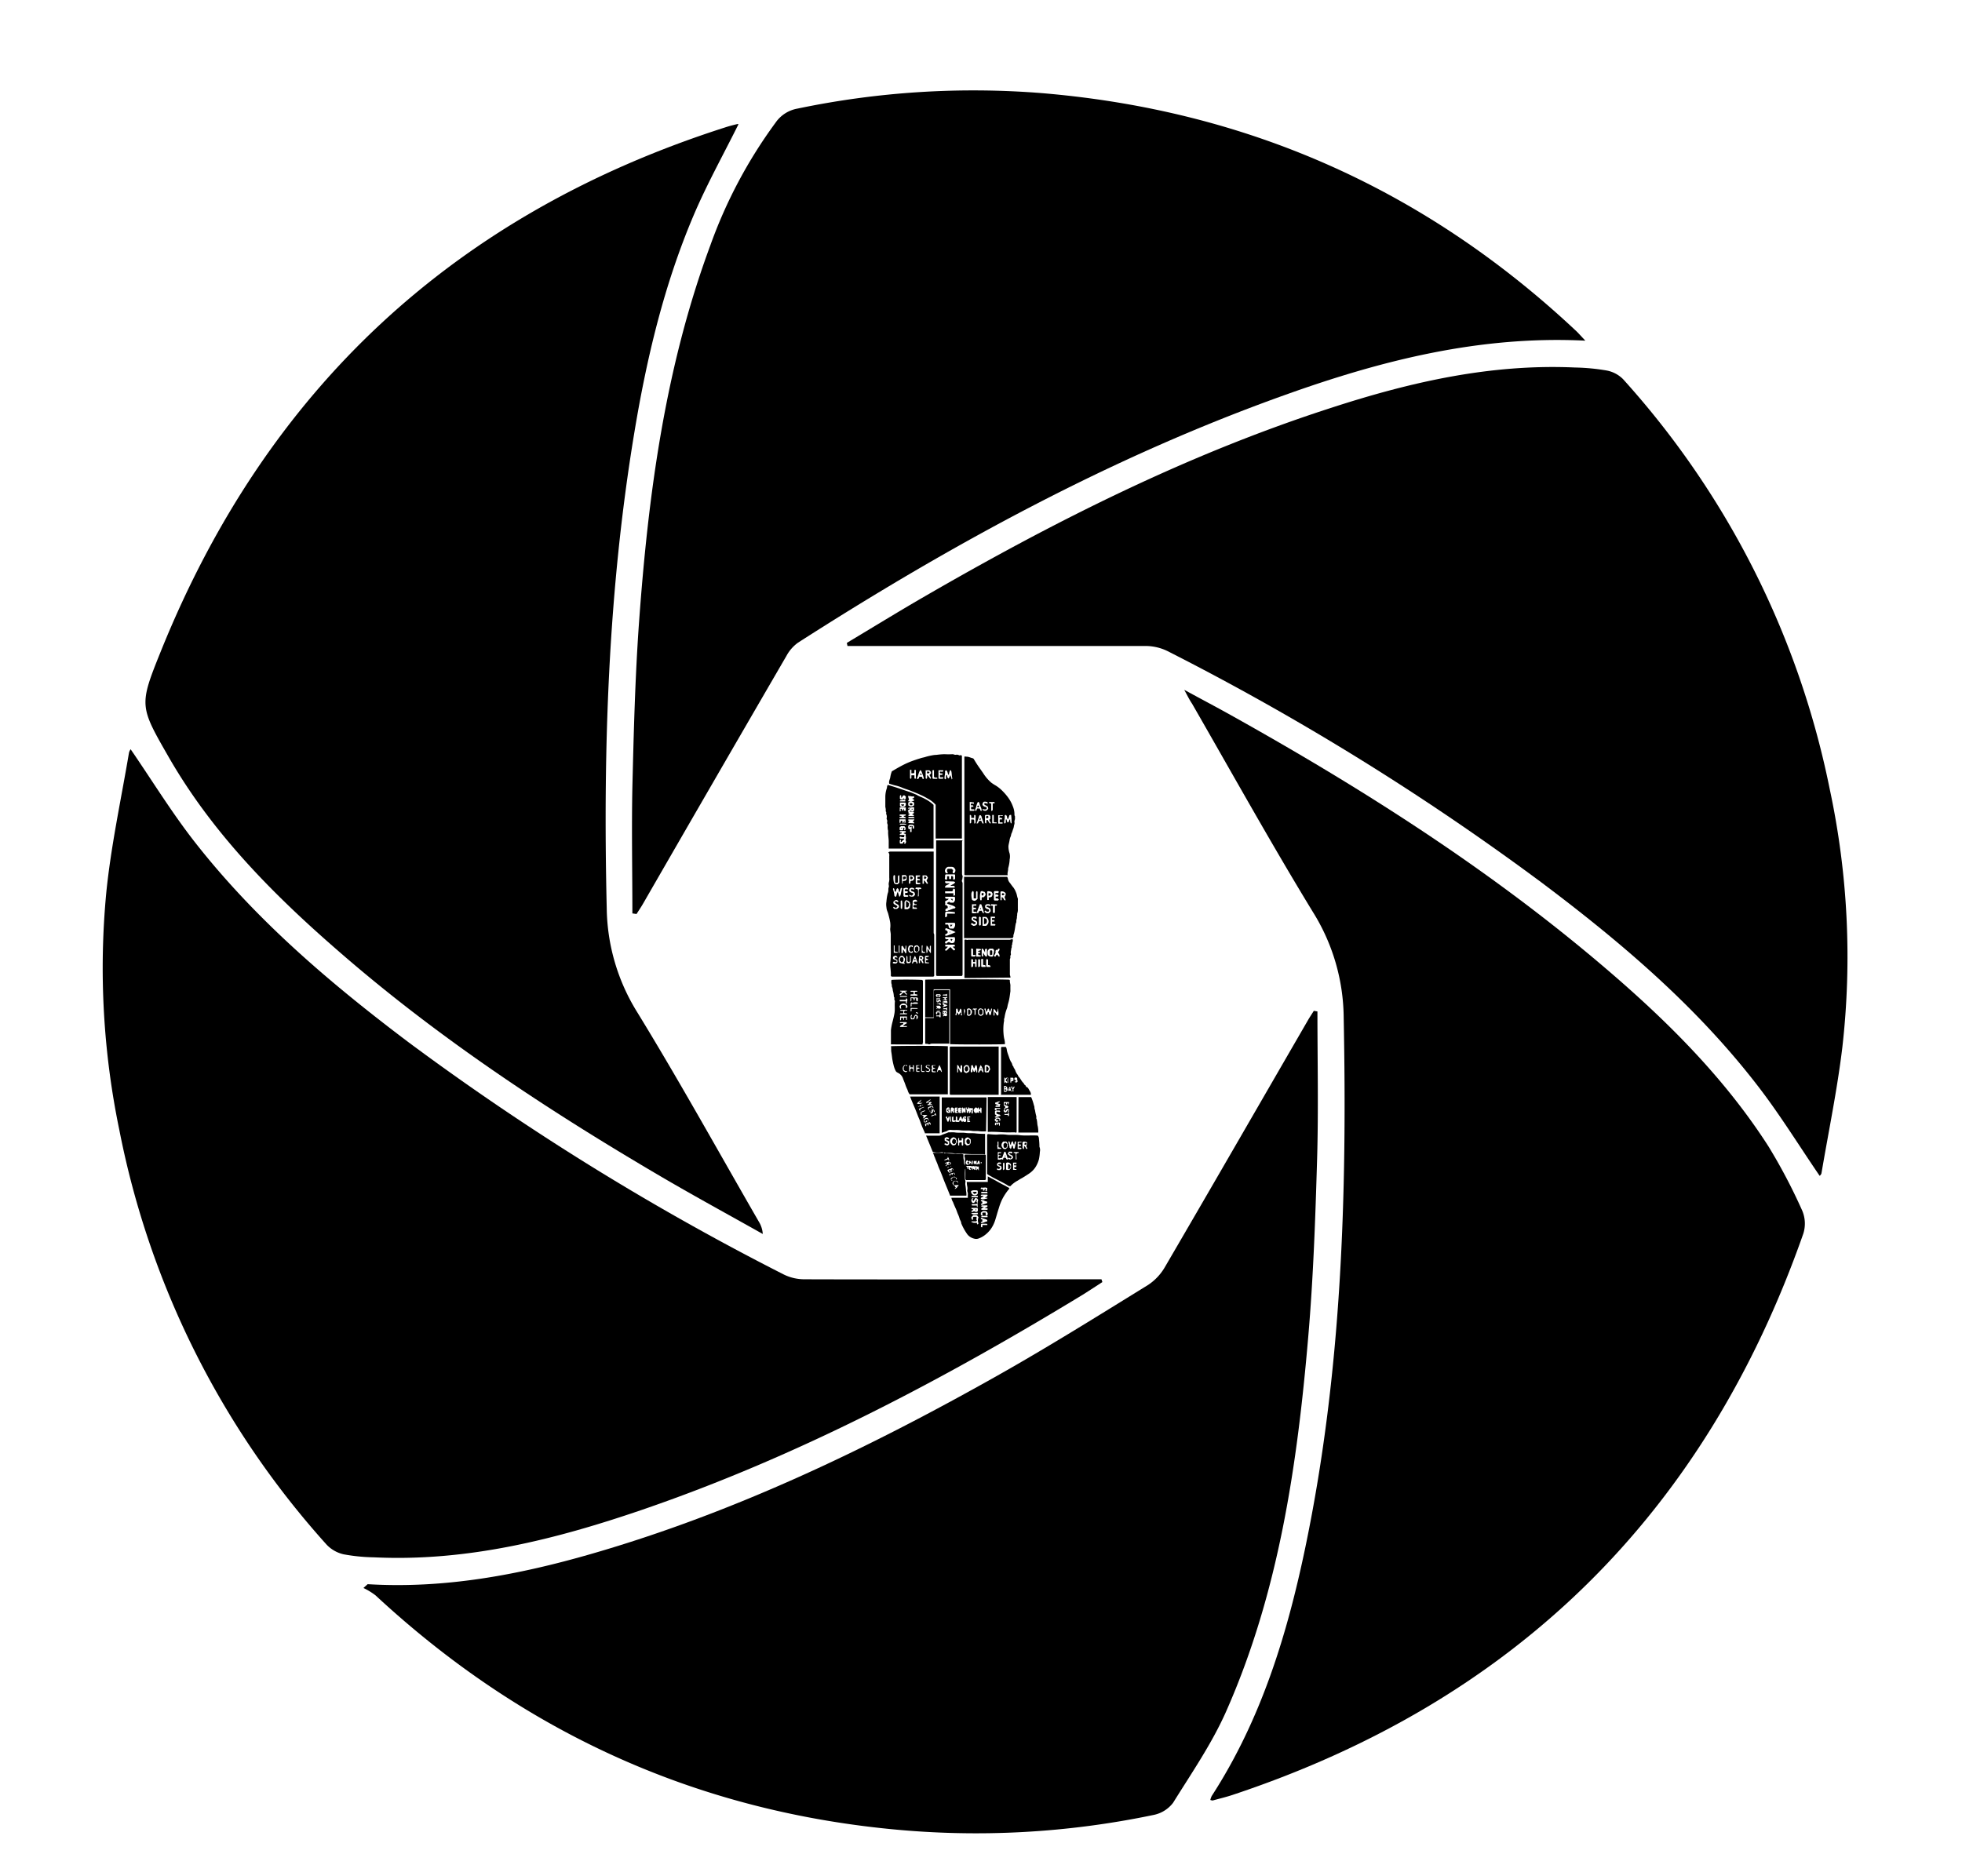 <svg xmlns="http://www.w3.org/2000/svg" viewBox="0 0 325.15 311"><title>logo</title><g id="fstop_logo"><path d="M301.56,194.91c-3.48-5.09-6.74-10.41-10.55-15.29-10.09-13-22.48-23.52-35.54-33.33a430.54,430.54,0,0,0-62-38.37,8.36,8.36,0,0,0-3.62-.84c-15.73,0-31.46,0-47.18,0h-2.22l-.11-.51c4.23-2.53,8.43-5.12,12.7-7.59,21.57-12.5,43.75-23.69,67.55-31.37C233.7,63.34,247,60.29,261,60.92a34.33,34.33,0,0,1,5.28.5,5.18,5.18,0,0,1,2.69,1.42,143.64,143.64,0,0,1,34.25,67.92,132.69,132.69,0,0,1,2.1,42.85c-.84,7-2.28,13.92-3.46,20.88A.79.79,0,0,1,301.56,194.91Z"/><path d="M262.73,56.47c-17.5-.87-33.81,3.28-49.78,9-28.65,10.23-55.17,24.69-80.7,41.06a6.5,6.5,0,0,0-1.91,2.18q-11.93,20.53-23.79,41.12c-.33.57-.71,1.12-1.06,1.68l-.69-.1c0-7-.14-13.94,0-20.91.22-9.06.45-18.13,1.09-27.17,1.53-21.33,4.34-42.45,11.83-62.66a79.5,79.5,0,0,1,10.81-20.34A5.59,5.59,0,0,1,132.17,18a142.55,142.55,0,0,1,40.53-2.56q51.2,4.3,88.66,39.57C261.76,55.42,262.13,55.84,262.73,56.47Z"/><path d="M60.93,262.6c12.66.77,24.93-1.52,37-5,23.77-6.85,45.92-17.48,67.38-29.58,8.44-4.76,16.66-9.9,24.92-15a8.84,8.84,0,0,0,2.83-3c7.95-13.62,15.82-27.29,23.72-40.94.3-.52.63-1,.95-1.52l.6.1c0,8.1.18,16.22-.05,24.32-.29,9.9-.63,19.82-1.48,29.69-1.82,21.25-4.88,42.31-13.59,62-2.35,5.32-5.72,10.21-8.81,15.18a5.4,5.4,0,0,1-3.21,2,143.86,143.86,0,0,1-43.48,2.36C114.8,300,86.41,286.9,62.23,264.45a11.22,11.22,0,0,0-2-1.22Z"/><path d="M196.26,114.35c2.9,1.58,5.31,2.85,7.68,4.17,21.23,11.85,41.72,24.82,60.38,40.5,10.88,9.14,21.05,19,28.75,31a92.77,92.77,0,0,1,5.61,10.68,5.52,5.52,0,0,1,.17,3.8q-24.47,69.75-94.64,93.05c-1.06.35-2.16.61-3.25.91a1.78,1.78,0,0,1-.38-.09,3,3,0,0,1,.23-.66c8.21-12.68,12.53-26.83,15.56-41.43,6-28.94,6.89-58.24,6.31-87.68a33.48,33.48,0,0,0-5.13-17.47c-6.92-11.35-13.39-23-20-34.49C197.18,116.1,196.87,115.49,196.26,114.35Z"/><path d="M122.38,20.6c-2.48,5-5.24,9.94-7.44,15.12-4.91,11.56-7.79,23.72-9.83,36.08-4.32,26.08-5.18,52.34-4.56,78.72a33.39,33.39,0,0,0,5.06,17.28c7,11.42,13.45,23.1,20.13,34.68a4.45,4.45,0,0,1,.67,2.07c-5.58-3.14-11.2-6.2-16.72-9.43-19-11.14-37.37-23.26-54-37.81C45,148,35.06,137.89,27.92,125.43c-4.81-8.38-4.88-8.51-1.27-17.46Q53,42.62,120.17,21.12c.66-.22,1.35-.39,2-.55C122.32,20.54,122.47,20.63,122.38,20.6Z"/><path d="M21.65,124.2c3.52,5.12,6.81,10.5,10.67,15.43C42.4,152.5,54.74,163,67.73,172.79a432.59,432.59,0,0,0,62.17,38.48,7.76,7.76,0,0,0,3.42.79c15.59.05,31.17,0,46.76,0h2.46l.15.46c-1,.66-2.05,1.33-3.09,2-23.29,14.18-47.32,26.88-73.19,35.75-14.37,4.92-29,8.61-44.4,7.88a30.44,30.44,0,0,1-5.06-.5,5.57,5.57,0,0,1-2.81-1.59,143.9,143.9,0,0,1-34.37-68.78A132.18,132.18,0,0,1,17.61,148c.78-7.78,2.46-15.47,3.76-23.19A1.61,1.61,0,0,1,21.65,124.2Z"/><path d="M163.64,135.65c-.19,0-.19,0-.23-.27a.26.26,0,0,1,.31-.12l.12.17Z"/><path d="M167,145.08h-7.09l-.09-.1V125.43c.12-.06.25,0,.38,0,.34,0,.65.18,1,.26a.33.33,0,0,1,.2.17c.27.45.55.9.86,1.34s.48.68.7,1a7,7,0,0,0,1.3,1.52,6.45,6.45,0,0,0,.75.49,5.73,5.73,0,0,1,1,.78,9.37,9.37,0,0,1,1,1.13,6,6,0,0,1,.86,1.59,3.45,3.45,0,0,1,.25,1.38c0,.12.1.19.09.3a1.41,1.41,0,0,0,0,.29c0,.21-.14.41-.09.63s-.06.41-.09.62a2,2,0,0,1-.17.59,4,4,0,0,1-.2.58c-.1.16-.09.4-.18.59a2,2,0,0,0-.17.59c-.05.32-.15.63-.19,1a3.78,3.78,0,0,0,.2,1.2,2.38,2.38,0,0,1,0,1,.43.43,0,0,0,0,.11,6.18,6.18,0,0,1-.25,1.35C167.1,144.36,166.9,144.71,167,145.08Zm-.32-10c-.1,0-.12.08-.2.14.12.4-.11.8-.06,1.22,0,0,0,0,.06.05s.13-.08.2-.14v-.52h.12l.14.48h.17c.14-.13.08-.38.3-.51a1.48,1.48,0,0,0,.08.6c0,.1.08.08.15.06a9.05,9.05,0,0,0-.07-1.38c-.18,0-.29,0-.33.18a1.94,1.94,0,0,1-.2.54C166.81,135.6,167,135.23,166.65,135.08Zm-3,.83a2.63,2.63,0,0,0,.35.58c.06,0,.14,0,.18-.05s-.28-.31-.24-.58l.15-.11v-.47l-.19-.19h-.59l-.11.11v1.17c.06,0,.1.18.23.09V136C163.47,136,163.49,135.91,163.62,135.91Zm-2,.47v-1.19c-.07-.06-.11-.15-.24-.07v.45h-.48v-.36c-.09-.05-.12-.19-.24-.1v1.36c.13.06.15-.05.23-.1v-.53h.39l.09.09c.05.19,0,.39.05.55S161.59,136.44,161.66,136.38Zm.38-3.45a2.87,2.87,0,0,0-.27.72c0,.26-.27.49-.15.77.3,0,.15-.33.33-.4h.34c.2.08.05.41.36.4.06-.45-.28-.79-.34-1.21A.29.29,0,0,0,162,132.93Zm-1.35,0v1.47h.7l.12-.12-.14-.13h-.44a1,1,0,0,1,0-.42h.37c0-.13-.06-.17-.12-.23s-.2,0-.28,0,0-.19,0-.27.33,0,.48,0c0-.08,0-.15,0-.21Zm1.37,3.54a.9.9,0,0,1,.23-.4.61.61,0,0,1,.27,0c.14.11.14.28.24.4s.14,0,.2,0c-.11-.34-.22-.68-.34-1,0-.14-.08-.31-.25-.36a.25.25,0,0,0-.16.17,12.12,12.12,0,0,1-.41,1.15s0,0,0,.08Zm.77-3a.72.72,0,0,0,.47.29c.18,0,.21.14.19.29l-.12.12c-.11,0-.22,0-.33,0s-.06-.09-.13-.08l-.07,0v.19a.88.88,0,0,0,.57.11l.33-.29a.6.6,0,0,0-.16-.49c-.11,0-.19-.11-.31-.14s-.18-.07-.15-.32a.68.68,0,0,1,.46.08s0,0,.07,0V133a.91.91,0,0,0-.62-.1A.56.56,0,0,0,162.83,133.47Zm3.3,2.85h-.48v-.46c.13-.08.28,0,.39-.05s0-.15-.1-.22-.21,0-.3-.05,0-.19,0-.28.32,0,.47,0,0-.1,0-.13h-.7v1.39h.72Zm-1.88-3.11v1.19c.14.06.17-.05.25-.13v-1.1h.3c0-.09,0-.17,0-.22h-.87c0,.05-.1.06-.08.11S164.09,133.15,164.25,133.21Zm.17,1.88v1.38h.73c0-.06,0-.1,0-.13s-.32,0-.48-.05v-1.2Z"/><path d="M162.25,133.68a.18.18,0,0,1-.18.16.08.08,0,0,1-.07-.08.14.14,0,1,1,.25-.08Z"/><path d="M162.46,135.58c.08,0,0,.18.12.17-.05.1-.1.17-.21.16s0-.14,0-.22Z"/><path d="M154,128.1l-.1.1h-.27c0-.1,0-.19,0-.28s.2,0,.29,0S154.09,128,154,128.1Z"/><path d="M159.41,139h-4.35V133.4l-.1-.11a4.56,4.56,0,0,0-1.16-.88,12.33,12.33,0,0,0-1.4-.72c-.48-.22-1-.41-1.48-.61s-1-.32-1.47-.54a6,6,0,0,0-1.14-.35c-.31-.08-.61-.18-.94-.28-.11-.36.09-.7.16-1a4.78,4.78,0,0,1,.27-1.05c.74-.44,1.52-.9,2.35-1.29a14.55,14.55,0,0,1,1.59-.62c.28-.1.57-.18.84-.27s.58-.13.86-.23a10.12,10.12,0,0,1,1.09-.25,3.81,3.81,0,0,1,.67-.07,11.73,11.73,0,0,1,1.33-.11,11.63,11.63,0,0,0,1.32,0c.19,0,.35.12.55.1a.72.72,0,0,1,.51.06c.09.07.26,0,.39,0l.11.11Zm-1.94-11.32a1.7,1.7,0,0,0-.2.73h-.13c-.09-.24-.1-.52-.3-.71,0,0,0,0-.07,0s-.1.09-.17.14c.1.42-.13.83-.06,1.26.06,0,.07.1.13.08l.11-.11v-.5l.13-.12c.12.19,0,.48.31.6a2.43,2.43,0,0,0,.26-.6c.06.22.18.41.21.59l0,.17.15-.16c-.16-.43-.06-.91-.23-1.34Zm-3.43.79.25-.25v-.26l-.27-.27h-.62V129l.12.12.13-.17v-.52a4.46,4.46,0,0,1,.52.69c0-.06.12-.08.13-.17Zm-3,.05h.5V129l.13.12.11-.11v-1.35a.21.21,0,0,0-.25,0v.41l-.11.11h-.38v-.57h-.23V129s.06.1.13.1l.1-.11Zm5.17-.59c.06-.08.19-.12.09-.25h-.77V129l.09.09h.61c.05-.07.15-.11.07-.24h-.53v-.4h.32l.17-.13-.13-.12c-.09,0-.19,0-.26,0a.22.22,0,0,1-.09-.31Zm-3.92.84h.44c.21.08.06.34.26.38l.12-.11a8.07,8.07,0,0,0-.44-1.26s-.08-.12-.17-.1c-.29.4-.3.93-.57,1.35l.14.12A.37.37,0,0,0,152.32,128.72Zm2.24-1.09V129l.1.1h.61l0,0,.14-.07-.14-.14h-.33l-.13-.13v-1.1Z"/><path d="M152.51,128.21c.15,0,.2.07.22.2s-.15,0-.23,0A.24.24,0,0,1,152.51,128.21Z"/><path d="M147.15,130.11l1,.31c.86.26,1.69.58,2.55.84.43.14.84.35,1.27.51,0,0,0,0,.06.06.4.22.85.36,1.24.59a6,6,0,0,1,1.44,1v7.24h-7.43c0-.42,0-.84,0-1.26s-.14-1.11-.09-1.67a2.15,2.15,0,0,1-.07-.91c0-.18-.12-.32-.1-.51a.68.68,0,0,0-.06-.5c-.06-.08,0-.22,0-.33a1,1,0,0,0-.08-.51c-.07-.13.07-.32-.08-.46s0-.05,0-.08a2.56,2.56,0,0,0-.08-.67c0-.22,0-.44,0-.66s0-.66,0-1a4.47,4.47,0,0,1,.27-1.5C147,130.45,147,130.24,147.15,130.11Zm2.67,8.67a1.6,1.6,0,0,0-.31,0c-.12,0-.18-.11-.3-.08s-.11.07-.11.16.08.1.11.16a4.36,4.36,0,0,1,.63,0s0,.09,0,.11a1.36,1.36,0,0,0-.43.43s-.1,0-.14,0l.05-.36c-.11,0-.14.06-.21.11v.43l.1.1h.35c.16-.08.1-.28.27-.29s0,.13,0,.2.08.11.21.1l.1-.2c0-.08.06-.25-.08-.36a1.11,1.11,0,0,0,0-.82.12.12,0,0,0,.05-.13c0-.19-.25-.09-.36-.22.11-.14.41,0,.35-.34a6.48,6.48,0,0,0-1,0c0,.17.12.23.26.22s.08.05.08.12-.36,0-.33.29h.77s0,0,0,.05S149.86,138.66,149.82,138.78Zm.86-4.23c.13,0,.13-.18.24-.16a.56.56,0,0,0,.45.08l.11-.1v-.56c-.24,0-.47,0-.68.09l-.09-.08c0,.11-.28,0-.18.24.09,0,.21-.05.29,0s-.26.12-.34.32.07.11.09.2-.08.16,0,.25.17,0,.22.06a.41.41,0,0,1-.24.17c0,.07,0,.14,0,.2H151a1.41,1.41,0,0,0,.46,0c0-.25-.2-.2-.36-.27a.54.54,0,0,0,.37-.27c0-.1-.09-.12-.13-.19Zm-.15-2.65c-.08.25.1.42.11.68,0,0-.17.07-.12.24a1.86,1.86,0,0,0,1-.13c0-.21-.27-.17-.34-.32.33-.1.33-.1.3-.37-.15,0-.31.05-.44,0S150.7,132,150.53,131.9Zm.54,6c0-.18,0-.34,0-.48a1,1,0,0,0,0-.42c-.15,0-.17.14-.28.14s-.05-.16,0-.22h.37c.21.08,0,.31.14.4s.14,0,.19,0v-.43c-.22-.27-.51-.18-.74-.2l-.23.2v.39c.08.23.27.12.4.18-.13.15-.08.31-.06.47Zm-.55-4.87v.45c.08.12.21.14.3.2a.71.71,0,0,0,.67-.2v-.42a.72.72,0,0,0-.68-.2Zm1,3.45c0-.21-.16-.2-.23-.28s.23-.16.24-.37h-1c0,.11,0,.18,0,.24s.21,0,.3,0c-.23.13-.23.13-.32.36Zm-2.11-2.73a.81.81,0,0,0,.58-.07.65.65,0,0,0,.12-.55l-.11-.1h-.86v.53C149.18,133.75,149.33,133.71,149.38,133.8Zm-.17,3.89h.33c.19-.11.13-.25.12-.38s-.2,0-.29.06-.08,0-.11,0l.12-.11h.44c.06.13,0,.28,0,.38s.15,0,.22-.09v-.3l-.19-.25h-.55l-.24.19v.43Zm.87-2c0-.3-.28-.17-.33-.32s.12-.07.18-.09.2-.09.14-.22h-1c0,.08,0,.15,0,.21s.22,0,.31.05v.09c-.09.1-.25,0-.34.09a.86.86,0,0,1,0,.16l0,0Zm0-3.6c-.12-.1-.18-.24-.37-.19s-.18.3-.34.4c-.1-.12,0-.29-.08-.41s-.14.08-.19.12v.43l.1.11h.34c.07,0,.1-.13.18-.15s.1.15.2.15.1-.08.16-.12Zm0,2.36v-.56h-1v.65h.13c.06-.13,0-.28,0-.4a.31.31,0,0,1,.21,0c.05.09-.05.23.08.32.15-.08.12-.26.26-.37v.34Zm-.81,1.63c.11.06.18,0,.23.05s0,.23.07.32.21-.14.2-.29,0,0,.07-.05,0,.23,0,.32h.2v-.56h-1v.57c.06,0,.1,0,.15,0Zm2.12-.62h-.87v.22h.88l0,0,.15-.06Zm-2.32,1.05c.06.12,0,.19.06.24h1v-.11C149.79,136.46,149.45,136.58,149.06,136.53Zm.91-3.87a1.72,1.72,0,0,0-.87.11v.14H150s0,0,.05-.05S150,132.73,150,132.66Z"/><path d="M151.08,134.07h.15l0,.12C151.14,134.26,151.07,134.26,151.08,134.07Z"/><path d="M150.79,133.15h.32l.13.13c0,.12-.07.14-.12.2h-.24C150.77,133.39,150.68,133.3,150.79,133.15Z"/><path d="M149.33,133.34h.5c0,.12-.06.15-.1.22S149.38,133.61,149.33,133.34Z"/><path d="M155.14,139.3h4.36c0,.09-.07.16-.07.25,0,1.77,0,3.53,0,5.3,0,.2.15.37.09.58s0,.23-.06.35a.47.47,0,0,0,0,.43.51.51,0,0,1,.06.31v14.93c0,.12,0,.25-.13.33h-4.14c-.05-.06-.13-.1-.12-.2a1.38,1.38,0,0,0,0-.29Zm2.36,10.33H158c.27-.28.31-.4.26-.9l-.09-.08h-1.51c-.07.15,0,.24.12.33h.43c-.11.28-.43.25-.56.45s0,.18.06.26c-.12.09-.07.22-.06.37.21-.09.28.09.41.2,0,.09,0,.19,0,.27a.76.76,0,0,0-.38.21V151c.16,0,.33.06.46-.09.37-.06.68-.29,1.06-.33a.19.19,0,0,0,.13-.21c-.39-.36-1-.33-1.41-.64a.71.71,0,0,1,.37-.23C157.39,149.47,157.42,149.58,157.5,149.63Zm-.84-3.55c-.1.15,0,.24.13.34h.6c-.22.27-.61.24-.77.55v.17h1.53l.12-.11-.2-.2a3.69,3.69,0,0,1-.56,0c.24-.24.62-.24.79-.59l-.2-.12Zm0,9.26c-.1.15,0,.25.13.35h.4c-.1.26-.4.25-.56.42a.23.23,0,0,0,.2.31.88.88,0,0,1,.42-.27c.21.09.41.26.66.17s.33-.13.29-.36c.16-.15,0-.34.08-.48l-.12-.14Zm1.21,1.6c.13-.07.32.05.39-.15l-.09-.2h-1.52s0,0,0,0,0,.18,0,.27.27,0,.44.08l-.48.48c0,.06.06.12.13.19.32-.11.45-.44.78-.61l.53.54c.12,0,.2-.06.24-.22Zm.3-12h-1.43l-.11.11c0,.21,0,.45-.06.61l.2.2.19-.14v-.47c.11,0,.22,0,.33,0v.44a.57.57,0,0,0,.34,0v-.46a.64.64,0,0,1,.2,0s.08.07.13.12v.43a.24.24,0,0,0,.32-.11V145Zm.21,9.58a13,13,0,0,0-1.62-.67.35.35,0,0,0-.11.32c.2.05.2.05.39.24v.24a1.37,1.37,0,0,1-.4.24v.24c.11-.1.13,0,.21,0A14.23,14.23,0,0,0,158.38,154.51Zm-.39-.58a.92.92,0,0,0,.28-.88l-.1-.09h-1.52s0,0,0,0,0,.18,0,.28h.44c.18.2.06.52.33.66Zm-.88-9.19a.85.85,0,0,1-.15-.61l.12-.12h.62l.25.2c0,.2-.17.35,0,.53h.18a.67.67,0,0,0,.19-.62c-.25-.4-.32-.44-.79-.44h-.42a.72.72,0,0,0-.47.46c-.11.27,0,.41.14.6Zm1.16,3.62v-.9c-.09-.17-.19-.16-.33-.11.05.14-.07.25-.12.39h-1.19v.32H158v.39A.23.23,0,0,0,158.27,148.36Zm-1.52,2.76c-.12.16-.12.16-.12.83,0,0,0,.05,0,.07s.24,0,.33-.16v-.42h1.29v-.24A6.47,6.47,0,0,0,156.75,151.12Z"/><path d="M157.53,149h.32a.61.61,0,0,1,0,.3"/><path d="M157.54,150.34a.1.1,0,0,1-.17,0,.1.1,0,0,1,.17,0"/><path d="M157.66,156c0-.11-.17-.16-.12-.3s.19,0,.32,0"/><path d="M157.41,154.6a.1.1,0,0,1,0-.17.1.1,0,0,1,0,.17"/><path d="M157.58,153.64l-.15-.35h.42"/><path d="M167.86,155.51h-8.09V145.35h7.14a1,1,0,0,1,.13.36,1.36,1.36,0,0,0,.35.67c.18.25.35.5.55.73a3.26,3.26,0,0,1,.42.78c.17.34.18.72.32,1.06a.7.7,0,0,1,0,.25c0,.49,0,1,0,1.49a1.7,1.7,0,0,1-.07.63c-.07.19,0,.43-.09.62.06.27-.12.52-.09.79,0,.1,0,.18-.06.26-.09.32-.12.64-.18,1s-.1.54-.17.8a1,1,0,0,0-.08.38C168,155.27,167.8,155.36,167.86,155.51Zm-6.11-4.79c0-.11,0-.18-.06-.25h-.35a.65.65,0,0,1,0-.34h.44c0-.09.06-.17,0-.23h-.7v1.48c.3,0,.59.06.85-.09.05.05.09.11.18.08a1.16,1.16,0,0,1,.23-.4h.35c.1.15.09.38.38.42a8.74,8.74,0,0,0-.46-1.5h-.22l-.51,1.35c-.18-.21-.4,0-.55-.14v-.38Zm4.05-2.87v1.37H166v-.51c.3.08.31.36.46.52.06,0,.14,0,.19,0s-.14-.33-.17-.57a.66.66,0,0,0,.17-.6.76.76,0,0,0-.79-.28ZM163.43,152h-.6v1.47h.6a1,1,0,0,0,.37-.49A.91.91,0,0,0,163.43,152ZM162,149v-1.19c-.06,0-.06-.1-.12-.09a.27.27,0,0,0-.12.26c0,.28,0,.57,0,.86a.17.17,0,0,1,0,.09h-.4v-1.1c-.07-.05-.09-.13-.2-.12L161,148a3.07,3.07,0,0,0,.1,1.18C161.5,149.39,161.62,149.38,162,149Zm3.49-.58-.16-.08,0-.06h-.4c.06-.09,0-.17.08-.25h.41c0-.07.13-.1.11-.19l-.11-.13h-.59l-.11.11v1.35l.1.1h.6c0-.06.12-.09.1-.21l-.18-.13H165v-.31h.36C165.38,148.58,165.46,148.56,165.46,148.45Zm-1.79-.7s-.08.05-.08.09c-.07.45,0,.91,0,1.38h.22c.08-.13,0-.27,0-.38s.41,0,.56-.25c.17-.45.11-.43-.1-.75C164.07,147.82,163.89,147.67,163.67,147.75Zm-.65,1c.36-.39.37-.47.12-.87-.07-.08-.19,0-.29-.1s-.23,0-.34,0a2.88,2.88,0,0,0-.08,1.47.34.34,0,0,0,.2,0c.05-.15,0-.32.05-.48Zm.21,1.7a.72.72,0,0,0,.48.29c.11,0,.16.07.18.18s-.06.17-.13.23h-.25c-.09,0-.1-.18-.22-.17s-.14.08-.15.18.22.13.29.24h.41l.29-.29a.74.74,0,0,0-.12-.55c-.11.09-.13-.13-.24-.07-.06-.14-.2-.05-.29-.11v-.2a.69.69,0,0,1,.53.06l.13-.12-.21-.21h-.45l-.25.2Zm-1.43,1.85a.24.24,0,0,0-.11-.32h-.49l-.21.2v.32a1.62,1.62,0,0,0,.66.42.25.25,0,0,1-.12.29h-.2c-.15-.05-.17-.18-.29-.16s-.14.09-.13.19.22.14.31.23.43,0,.59-.14a.59.59,0,0,0,.08-.48c-.16-.24-.43-.29-.65-.42,0-.07,0-.14,0-.17C161.46,152.13,161.6,152.32,161.8,152.28Zm2.35-.32v1.48h.7l.11-.12-.14-.14h-.43a1.13,1.13,0,0,1,0-.41h.38v-.24h-.4v-.33h.49c0-.1,0-.17,0-.24Zm.06-2.06c0,.09,0,.17,0,.22s.22,0,.31.06v1.08c.06,0,.08.11.16.12s.1-.08.17-.13v-1.08c.11-.08.24,0,.33-.07v-.16l0,0Zm-2,2.16v1.28c.06,0,.09.13.19.1l.12-.12v-1.25c-.07,0-.09-.12-.2-.11Z"/><path d="M162.54,150.7a.1.1,0,0,1-.14,0c0-.1.06-.15.13-.2A.21.21,0,0,1,162.54,150.7Z"/><path d="M166.47,148.24a.43.43,0,0,1-.4.16.47.47,0,0,1,0-.31A.31.31,0,0,1,166.47,148.24Z"/><path d="M163.07,152.22c.17-.07.26.07.38.09a.74.74,0,0,1,0,.76.85.85,0,0,1-.38.12Z"/><path d="M164.24,148.26c-.13.09-.19.29-.42.2v-.38A.32.32,0,0,1,164.24,148.26Z"/><path d="M163,148v.32c-.08.1-.15.17-.31.09a1,1,0,0,1,0-.35C162.75,148,162.84,148.09,163,148Z"/><path d="M147.47,141.16h7.26l0,0v13.48l0,0s0,0,0,0l0,0s0,0,0,.05a.6.6,0,0,1,.09.33v6.49c0,.13.06.29-.16.38h-6.92c0-.07-.12-.09-.11-.17.06-.78-.18-1.56-.07-2.33a18.57,18.57,0,0,0,.06-2.24c0-.74,0-1.49,0-2.23,0-.35-.12-.69-.09-1a3.94,3.94,0,0,0,0-1c-.07-.41-.16-.81-.27-1.21a3.89,3.89,0,0,0-.21-.66,2.24,2.24,0,0,1-.15-.68,2.72,2.72,0,0,1,0-.9,8.94,8.94,0,0,1,.21-1.36,1.52,1.52,0,0,0,.11-.7c0-.21.1-.38.09-.58a1.25,1.25,0,0,1,0-.58,1.91,1.91,0,0,0,.06-.75c0-1.2,0-2.4,0-3.6a.75.75,0,0,0-.16-.63Zm1.88,6c-.23.19-.07.56-.35.75-.05-.26,0-.51-.26-.68-.26.13-.18.43-.33.62a.49.49,0,0,1-.17-.48c-.08-.06-.11-.16-.22-.12a.24.24,0,0,0,0,.23,7,7,0,0,1,.18.76c0,.14,0,.4.27.41.17-.22.11-.54.32-.8.09.29.16.53.24.77,0,0,0,0,.09,0l.13-.24a11.37,11.37,0,0,1,.25-1.13Zm3.76-1.27a3.11,3.11,0,0,1,.48.61c.07,0,.14,0,.2-.07l-.24-.47.23-.45a.91.91,0,0,0-.28-.4h-.61v1.38c.08,0,.15,0,.22,0Zm-3.21,3.62v1.2h.5a.74.74,0,0,0,.4-.3c0-.13,0-.26.07-.39s-.13-.26-.07-.4a.92.92,0,0,0-.69-.4Zm-1.83-4.3a3.13,3.13,0,0,0,.1,1.16c.07.14.22.11.27.21h.33l.28-.27v-1.2c-.14-.05-.17.06-.24.13v1l-.12.12h-.25l-.11-.11c0-.38,0-.75,0-1.11C148.18,145,148.15,145.1,148.07,145.16Zm1.66,3.31.11.13h.59l.12-.13-.14-.12H150V148c.17,0,.37.08.47-.14-.12-.22-.34-.05-.48-.15s0-.2,0-.28.32,0,.49,0c0-.08,0-.15-.07-.22s-.47-.08-.69.1Zm2.31-2.85c0-.13,0-.23,0-.33h.35c0-.08.15-.1.09-.23h-.72v1.36l.11.11c.55,0,.55,0,.69-.14-.14-.21-.38,0-.55-.14v-.36c.14-.06.28,0,.4,0s0-.14,0-.22Zm-1.38.81c.13.06.15-.06.22-.1v-.24c.09-.2.25-.11.37-.15a.66.66,0,0,0,.29-.44.82.82,0,0,0-.28-.44h-.62v1.36S150.67,146.44,150.66,146.43Zm.67,2.17.3-.29c0-.41-.09-.52-.47-.61a.53.53,0,0,1-.19-.13c0-.07,0-.14,0-.2a.77.77,0,0,1,.52.08.36.36,0,0,0,0-.22.63.63,0,0,0-.74,0c0,.08-.06.11-.07.17a.69.69,0,0,0,0,.25.86.86,0,0,0,.45.29c.25.07.27.16.11.38s-.36,0-.53-.06a.29.29,0,0,0,0,.22A.86.86,0,0,0,151.33,148.6Zm-1.26,8.12c0,.19,0,.39-.07.61-.26-.16-.24-.5-.49-.61l-.12.11c0,.36,0,.72,0,1.07,0,0,0,0,.07.06s.12-.08.19-.16v-.48a3.36,3.36,0,0,1,.32.49c0,.08.09.18.23.12v-1.21ZM148,150.45l.19.21h.47l.32-.27v-.24c-.16-.26-.43-.33-.64-.48,0-.09-.05-.17,0-.25s.24,0,.34.09a.14.14,0,0,0,.21-.09.48.48,0,0,0-.47-.24l-.36.29v.27c.1.09.2.24.31.25s.26.16.37.27c-.1.11-.16.21-.28.25l-.35-.19Zm1.08,9.13a2.94,2.94,0,0,0,.84.19s0,0,.05-.05l-.15-.15c.28-.63.17-.75-.22-1.12h-.26c-.22.07-.26.24-.36.39A1.5,1.5,0,0,0,149.08,159.58Zm2.14-8.93h.72c.06-.11,0-.15-.1-.22h-.33l-.13-.13a.26.26,0,0,1,.12-.29c.12,0,.26,0,.37,0s0-.11,0-.14h-.26c0-.11-.2-.12-.19-.23l.09-.15c.2-.06.35,0,.47-.06s-.06-.15-.11-.23-.43-.09-.61.13Zm-1.11-5.59h-.63v1.33s0,0,0,.06.08,0,.12,0v-.31c.13-.21.32-.1.44-.14l.22-.2v-.5Zm2.26,13.4a3.68,3.68,0,0,0-.08,1.19c.06,0,.1,0,.17,0v-.47c.34,0,.22.48.54.5.11-.22-.1-.34-.13-.5s.17-.23.16-.41l-.08-.18A.64.64,0,0,0,152.37,158.46Zm1.34-.65v-.56a3.73,3.73,0,0,1,.45.7h.11v-1.18s0,0-.05,0a.12.12,0,0,0-.12.06v.63c-.23-.22-.27-.55-.53-.71a3.31,3.31,0,0,0,0,1.25Zm-1.62-1.09a.66.66,0,0,0-.53.1,1.2,1.2,0,0,0,0,1,.5.5,0,0,0,.5,0l.3-.27V157Zm-.09,3c.13-.16,0-.3-.05-.44s-.08-.29-.14-.43-.07-.28-.2-.39a6.45,6.45,0,0,0-.49,1.26c.28,0,.22-.26.37-.31h.23c.22.06.1.24.19.31Zm1.44-1,.49-.15v-.12h-.54l-.1.1v1.13c.23,0,.44,0,.66,0,0-.07,0-.11-.06-.15h-.32c-.12-.11-.19-.2-.08-.33s.22,0,.35-.15C153.76,158.88,153.48,159,153.44,158.73Zm-4.91-.28a.59.59,0,0,0-.54.2v.24c.12.24.4.2.56.34s0,.24-.1.28-.3-.17-.45,0,.06.16.12.21h.4l.2-.18v-.39l-.44-.25a.11.11,0,0,1,0-.12l.11-.12c.13,0,.17.12.28.08s.08,0,.1,0Zm1.74,0-.05,0v1.06c0,.08.08.1.11.16h.39l.23-.18v-1.05c-.06,0-.1,0-.15,0v.89c-.05.06-.09.1-.08.1-.18.09-.25,0-.34-.09v-.73Zm1.45-11.1c.13.06.32-.05.4.19s0,.66,0,1c0,0,0,0,0,.06a.12.12,0,0,0,.13-.06v-1c.09-.25.29-.1.4-.19s-.06-.15-.12-.22h-.75C151.78,147.18,151.7,147.21,151.72,147.34Zm-.45,9.61c.09-.13,0-.18-.1-.24h-.35c-.29.09-.27.32-.34.48s.06.4.11.59a.64.64,0,0,0,.6.15c.05-.06.18-.11.07-.23s-.2.15-.34.08l-.2-.2v-.42l.19-.27C151.08,156.83,151.14,157,151.27,157Zm-2-7.58v1.19l.13.11s0,0,.08,0a3.86,3.86,0,0,0,0-1.4C149.34,149.24,149.31,149.32,149.24,149.37Zm-1.15,7.35v1.21h.65c0-.06,0-.11-.06-.15h-.32c-.07-.07-.13-.11-.13-.21,0-.26,0-.52,0-.78,0,0,0,0,0-.08Zm5.18,1.08c-.13-.06-.31.06-.4-.17s0-.6,0-.93c-.07,0-.11,0-.15.06v1.18h.57Zm-4.36-1.08v1.22h.14v-1.22Z"/><path d="M153.13,145.29c.26,0,.26,0,.41.17a.66.66,0,0,1-.23.24c-.06,0-.09,0-.12,0S153.12,145.42,153.13,145.29Z"/><path d="M150.15,149.43h.19l.29.32a.73.73,0,0,1-.19.66h-.29Z"/><path d="M151,145.79c-.07,0-.09-.09-.15-.12v-.34c.1-.1.21,0,.28,0a.24.24,0,0,1,.12.3Z"/><path d="M149.25,158.69c.17,0,.35-.07.47.13v.48a.56.56,0,0,1-.3.22C149.06,159.24,149.1,159.09,149.25,158.69Z"/><path d="M150,145.29a.26.26,0,0,1,.14.28c-.08.14-.23.15-.34.22s-.16-.23-.15-.38l.12-.12Z"/><path d="M152.64,159c-.16-.14-.16-.14-.17-.33h.29C152.85,158.86,152.75,159,152.64,159Z"/><path d="M152,157.78h-.17l-.2-.21v-.49l.27-.22c.12,0,.19.12.3.21v.52Z"/><ellipse cx="151.63" cy="159.07" rx="0.09" ry="0.14"/><path d="M159.83,162.12v-6.34c.12,0,.23-.06.34,0s.19,0,.28,0h6.85c.18,0,.33-.12.51-.09.14.3-.1.57-.05.86-.18.18,0,.46-.16.63,0,.3-.14.58-.08.88s-.11.29-.09.46a.66.66,0,0,1-.07.47c0,.05,0,.16,0,.24,0,.76,0,1.51,0,2.27,0,.19.12.35.09.55Zm5-4.84c-.06.24.22.37.16.6a.87.87,0,0,1-.31.54c.13.05.13.17.25.16s.12-.31.35-.34c.09.12.13.32.35.34.1-.33-.17-.52-.23-.79a.59.59,0,0,0,.25-.51c-.27-.12-.29.13-.41.26-.12-.12-.14-.38-.5.83.07-.84.07-.84-.2-1.12H164a.76.76,0,0,0-.32.43,2.14,2.14,0,0,0,0,.43.46.46,0,0,0,.26.39,1.09,1.09,0,0,0,.53.07C164.56,158.52,164.64,158.43,164.79,157.28Zm-1.26,1.19v-1.11c-.06-.05-.09-.13-.17-.11l-.16.13v.52a3,3,0,0,0-.38-.65h-.17v1.21c.07.05.11.15.24.07v-.62c.16.24.23.52.5.68Zm-2.31,1v-.38c-.07-.06-.1-.13-.2-.11l-.1.09v1.22a.24.24,0,0,0,.31-.13v-.42a.65.65,0,0,1,.34,0v.52c.09,0,.16.06.23,0V159.1c-.07,0-.1-.15-.23-.09v.47Zm.52-2.22v1.32c.26,0,.5,0,.76,0-.05-.09,0-.17-.06-.23h-.26c-.11-.1-.18-.19-.08-.32s.19,0,.28,0v-.2c-.1-.07-.25,0-.34-.1.1-.17.3-.13.43-.21s0-.14,0-.2Zm.83,1.84v1.1l.1.1h.6a.21.21,0,0,0-.06-.29c-.13-.06-.23,0-.33-.07V159A.22.22,0,0,0,162.57,159.1Zm1.13.88v-.88c-.07-.06-.1-.13-.19-.11l-.12.11v1.08l.1.12h.62A.27.27,0,0,0,164,160Zm-2.79-2.71v1.2l.11.1h.52c0-.07.12-.09.1-.22l-.14-.09s-.05.08-.11.07-.11,0-.17-.06v-.9A.24.24,0,0,0,160.91,157.27Zm1.47,2.93v-1.1c-.07,0-.1-.13-.22-.1l-.09.1v1.19A.24.24,0,0,0,162.38,160.2Z"/><path d="M164.44,158.24c-.1,0-.14.07-.23.09s-.1-.08-.16-.12v-.59c.19-.15.19-.15.39,0Z"/><path d="M147.65,173.12c0-.8,0-1.58,0-2.36a9.15,9.15,0,0,1,.28-1.44c.11-.44.22-.88.3-1.33.12-.66,0-1.33.08-2,0-.15-.11-.23-.1-.38s.06-.27-.08-.37a3.72,3.72,0,0,0-.17-1.05,1.81,1.81,0,0,0-.12-.56c-.1-.17,0-.35-.1-.54a1.56,1.56,0,0,1,0-.65c.35-.07,3.64-.09,5.1,0,0,.06.13.09.11.2a1.92,1.92,0,0,0,0,.24v9.65c0,.14.06.3-.08.42l.07.08-.1.11Zm2.54-3.69h-1.05v.16h.56c0,.24-.16.25-.27.3a.49.49,0,0,0-.3.34h1.16v-.15h-.63a1.72,1.72,0,0,1,.63-.46C150.31,169.53,150.24,169.5,150.19,169.43Zm.69-4.38c.35,0,.69,0,1,0,.11,0,.14-.07.19-.12s-.25-.12-.38-.13l-.09,0v-.38c.14-.05.28,0,.4-.06s0-.09-.05-.12h-1s0,0-.06.05a.12.12,0,0,0,.06.12h.43a1,1,0,0,1,0,.42h-.46Zm-1.4-.65c0,.24-.26.21-.35.37s0,.14.08.2c.2-.09.3-.32.49-.42s.12,0,.17,0l.35.35s0,0,.07,0v-.14c-.06-.14-.25-.18-.26-.34s.2,0,.25-.1,0-.08,0-.1h-1.11s0,0,0,0,0,.08,0,.11ZM152,166l.11-.12v-.43l-.11-.11h-.56a2.4,2.4,0,0,0-.54,0v.66l.14-.13c0-.12,0-.26,0-.38s.2,0,.29,0,.08.25.13.36c.23-.06.07-.26.15-.38h.22v.35Zm-2.83,2.13h1.11a.14.14,0,0,0,0-.16h-.35c-.17-.16-.13-.28,0-.4s.27,0,.38-.05,0-.09,0-.12c-.37,0-.74,0-1.11,0,0,.08,0,.12.06.16h.43a1.46,1.46,0,0,1,0,.42h-.45A.12.12,0,0,0,149.16,168.17Zm2.28.83a.94.94,0,0,0,.18-.41c0-.11.09-.19.25-.14V169a.55.55,0,0,0,.24-.43c0-.08-.07-.16-.11-.24s-.19-.14-.33-.09-.21.4-.33.54-.22,0-.3-.09a.51.51,0,0,1,.08-.38s0,0,0-.07-.16.07-.21.13v.47l.11.13Zm-1.07-2a.49.49,0,0,0-.22-.47,1,1,0,0,0-.39-.15c-.38,0-.58.18-.72.53.17,0,0,.21.14.29s.13,0,.19,0a.55.55,0,0,1-.06-.43l.11-.11H150l.1.1c.06.15,0,.32,0,.45Zm-.06-.58a.91.91,0,0,1,.08-.6c-.1-.08,0-.26-.18-.27s0,.18-.12.24c-.31,0-.64,0-1,0v.11s0,.08.05.12h1C150.07,166.2,150.16,166.28,150.31,166.41Zm-1,2.34c.13,0,.23,0,.32,0s-.05.31.17.38v-.4c.14,0,.24,0,.35,0v.36h.14v-.56h-1.13v.67l.15-.14Zm1.74-2.32h1c0-.06.09-.05.06-.12l-.1-.11c-.26,0-.54-.06-.8.09-.07,0-.1-.12-.21-.08l-.09.08v.57c.06,0,.1,0,.15-.05Zm-.15.68v.55a.11.11,0,0,0,.12,0c.08-.12,0-.26.06-.4h.9s0,0,.06,0,0-.08,0-.12Zm-1.75-1.82h1.07c.11,0,.09-.07.07-.15h-1.14Zm3,2.67c-.23-.16-.23-.16-.38-.15C151.89,168,151.89,168,152.16,168Z"/><path d="M154.73,168.64h-1.4V162.4c.38-.07,11.87-.1,13.93,0l.11.12c-.06.28.09.57.08.88s0,.61,0,.91c-.07.48-.12.95-.22,1.43s-.23.77-.28,1.17a4.34,4.34,0,0,1-.16.47,6.69,6.69,0,0,0-.33,1.39c-.14.18,0,.4-.09.59a8.63,8.63,0,0,0-.06,2,5.46,5.46,0,0,0,.13.89,2.86,2.86,0,0,1,.1.83c-.36.06-7.66.08-9.09,0V164h-2.72Zm9.06-.89c0,.05.12.07.1.15s.09.24.1.37,0,0,.06,0,.11-.07.18-.12c0-.32.15-.61.17-.95h-.14a1.21,1.21,0,0,1-.23.54l-.16-.54c-.13,0-.22.07-.21.15s-.08.17-.09.26-.08.09-.17.06a1.14,1.14,0,0,0-.11-.53l-.18.11c.25.32.12.73.35,1C163.75,168.22,163.57,167.89,163.79,167.75Zm-4.33.55a1.59,1.59,0,0,1-.11-.73c0-.17,0-.17-.15-.39-.19.16-.15.44-.32.63-.19-.18-.06-.51-.32-.65l-.12.12c0,.17,0,.35,0,.53s-.17.31-.05.49h.14a.62.62,0,0,1,.11-.48c.11.12.1.32.26.4.14-.11.15-.28.24-.41l.12.13c0,.11,0,.26,0,.37Zm6-.1a2.72,2.72,0,0,0-.1-1h-.05v.44c-.1,0-.07.14-.13.2-.21-.15-.17-.53-.53-.58v1.07h.16v-.58a1,1,0,0,1,.35.48.17.17,0,0,0,.18.11Zm-5.19.08c.26.18.43.15.66-.1a.83.83,0,0,0,.15-.43.46.46,0,0,0-.15-.39c-.23-.24-.41-.27-.66-.09Zm1.81-.3a.58.58,0,0,0,.48.42.89.89,0,0,0,.43-.3v-.66a.66.66,0,0,0-.62-.28l-.29.28Zm-.57-.5v.8l.17-.12v-.84h.21c0-.07,0-.12,0-.14h-.62c0,.05-.1.06-.08.15A.29.29,0,0,1,161.51,167.48Zm-1.75-.27a7.67,7.67,0,0,0,.05,1.09c.06-.15,0-.32.1-.49A.53.53,0,0,0,159.76,167.21Z"/><path d="M160.58,168.25l-.14-.13v-.64l.1-.16c.16,0,.19.14.29.18V168Z"/><path d="M162.82,168l-.19.2c-.2.07-.27-.1-.38-.19v-.52l.29-.21c.11,0,.18.14.28.23Z"/><path d="M153.33,173v-4.25l0,0,0,0h1.42v-4.5l.12-.12h2.45V173h-2.77c-.14,0-.29,0-.42.08a.34.34,0,0,1-.28,0C153.73,173,153.54,173.06,153.33,173Zm2.51-6.92a.28.28,0,0,1-.3.24,1.66,1.66,0,0,0-.38.11v0h.54l.06.17c.05,0,.09,0,.14,0s0-.29-.13-.44a.26.26,0,0,0,.12-.3l-.18-.18c-.2,0-.22.22-.35.31s0-.11,0-.16,0-.14-.06-.17h-.09v.39c.05.12.16.09.27.1l.22-.22s0,0,.06,0S155.69,166.12,155.84,166.11Zm.41-.1v.56l.13.05a.27.27,0,0,1,0,.2l-.14.05s0,.09.05.14c.22-.12.51-.13.73-.37a2.57,2.57,0,0,1-.62-.24c0-.09,0-.2,0-.3s.11.17.2.26l.15-.2.06.17H157c0-.15.05-.3-.1-.38S156.47,166,156.25,166Zm-.37,2.64v-.79l-.18-.18h-.43a.67.67,0,0,0-.19.29c.11,0,0,.16.13.19h.07c.08-.09,0-.21.06-.3h.38v.49h-.57c0,.06,0,.11,0,.15h.5l.06.16Zm.36-2.82h.65c0-.07.09-.06.06-.14s-.16,0-.22,0v-.2c.08,0,.18,0,.24-.06s0-.08,0-.1h-.72v.11c.09.07.27,0,.31.16s-.23.08-.32.16Zm-.47.92a5.72,5.72,0,0,0-.6,0c-.07.2.2.1.14.26l-.15.19c.12.09.15,0,.25-.06a.35.35,0,0,0,.38.07C156,167.09,155.94,166.94,155.77,166.75Zm.46,1.38c.07.08.17,0,.24.07l-.23.24c.12.17.22-.07.36,0a.24.24,0,0,0,.35-.09c0-.23,0-.23-.1-.37h-.62ZM155.06,165c.12.09.1.25.22.29h.5c0-.12.15-.22.12-.37l-.12-.11h-.6C155.14,164.84,155.16,164.93,155.06,165Zm1.88,2.94c0-.26,0-.26-.09-.4h-.61v.4h.13c0-.07,0-.17,0-.23s.11.17.18.24.05-.2.19-.24l0,.24Zm0-1,0,0-.13.19h-.43l-.14.16h.58c0,.07,0,.14.07.17h.1Zm0-1.77v-.44c-.21.17-.42.11-.62.13,0,0-.12.07-.08.16h.51C156.82,165.08,156.78,165.21,157,165.17Zm-1.05.31,0,0h-.71c0,.06,0,.11,0,.14h.61l0-.07Zm0,2a1.11,1.11,0,0,0-.72,0Z"/><path d="M155.8,165c-.13.16-.25.16-.34.22s-.16-.1-.14-.24"/><path d="M155.72,181.77v6.09h-2.44c0-.1-.07-.23-.12-.34a14.25,14.25,0,0,1-.66-1.63c-.11-.31-.26-.61-.38-.92s-.3-.79-.46-1.17l-.51-1.2c-.11-.27-.21-.54-.33-.83Zm-3.39,1.64c.17,0,.32,0,.36-.15s.23,0,.3-.06a.15.15,0,0,0-.24,0c-.17,0-.32,0-.37.16s-.17,0-.2.06S152.28,183.51,152.33,183.41Zm1.78,1a.35.35,0,0,0,0-.37.34.34,0,0,0,.05.36s0,.1,0,.15h.22l.23-.19c0-.14,0-.27,0-.37.16.05.1.22.17.32h.1c.05-.06,0-.13,0-.19l-.2-.22a.26.26,0,0,0-.29.12v.34l-.07-.06-.06.19-.11,0S154.21,184.39,154.11,184.42Zm-1.39.43c.07-.17,0-.28-.06-.4.21-.15.5-.13.7-.39a2.18,2.18,0,0,0-.77.31c-.05.18,0,.31.06.46a.62.62,0,0,1,.43.31c0,.12-.14.13-.15.26.35-.06.5-.35.77-.57C153.34,184.83,153,184.83,152.72,184.85Zm1.09-2.21c.12-.16.35-.17.42-.37,0,0-.07,0-.09,0l-.58.39c-.06,0-.1.1-.05.17s.31-.19.48,0c0,.23-.28.17-.32.36h.62l.08-.07s.12,0,.09-.07-.27,0-.37,0,.26-.11.29-.28l-.12-.12A.49.49,0,0,1,153.81,182.64Zm-.11,2.68a.65.65,0,0,0-.62.28c0,.3,0,.3.11.45a.54.54,0,0,0,.47-.14c0-.1-.08-.13-.13-.18-.07.1-.06.25-.23.24a.23.23,0,0,1-.13-.29.53.53,0,0,1,.56-.18c.17.05,0,.23.14.31a.49.49,0,0,0,0-.29Zm.51,1.14c.1-.18-.07-.27-.09-.41-.34,0-.57.24-.87.28.14.09,0,.33.21.38.08-.1,0-.25.09-.34s0-.07.08-.05.09.16.15.23.08,0,.13-.05-.16-.14-.06-.27H154C154.09,186.3,154.09,186.43,154.21,186.46Zm-1.56-4.18c-.19.3-.54.36-.67.69a1.89,1.89,0,0,0,.58,0,1.15,1.15,0,0,0,.34-.14l-.66,0C152.37,182.63,152.67,182.63,152.65,182.28Zm2,1.48c.09-.21-.06-.3-.1-.44a1.53,1.53,0,0,0-.77.29c0,.19.08.26.11.4a.24.24,0,0,0,0-.32c.11,0,.17-.13.29-.11s.06.19.17.24.07-.07,0,0c.06-.12-.14-.14-.08-.26s.09-.14.2-.12Zm-.4,1.31c.29,0,.49-.18.74-.24,0,0,.09.12.19.12-.15-.12,0-.39-.25-.44,0,.19,0,.28-.25.32S154.41,184.86,154.3,185.07Zm-1.13-1.51,0-.09c-.25.15-.54.16-.78.32V184s.07.1.16.09v-.27Z"/><path d="M163.41,187.53a5.89,5.89,0,0,1-1,0c-.46-.09-.93,0-1.37-.08-.63-.11-1.26,0-1.87-.09s-1.08,0-1.62-.07a1,1,0,0,0-.62.2c-.17.1-.4.1-.57.21-.12-.06-.18.1-.29.09l0,0v0c0-1.95,0-3.91,0-5.88h7.43ZM159.5,186l.07-.2.17.17c.14,0,.28.05.37-.11v-.43c-.1-.08-.23,0-.32-.07s.07-.1.14-.11a.12.12,0,0,0,.17.05c0-.08.05-.16,0-.23h-.31c-.19.08-.22.28-.33.49-.08-.21-.08-.39-.23-.5-.28.13-.21.48-.38.67-.07,0-.14,0-.21-.06v-.49c-.07-.06-.11-.16-.24-.08v.62H158v-.64c-.13,0-.16.05-.23.1v.68l.1.1a.67.67,0,0,0,.49-.07c.16.16.36.06.51.09s.12-.18.17-.25h.17C159.31,185.79,159.31,185.91,159.5,186Zm2.62-2.43-.14.18c-.09-.09-.16-.21-.31-.17-.39.36-.4.48-.12.89a.58.58,0,0,0,.48-.07c.08,0,.12.14.24.05v-.22c0-.08.06-.07.12-.07s0,.35.27.33v-.81l-.09-.09c-.2,0,0,.29-.28.34C162.26,183.79,162.29,183.63,162.12,183.55Zm-1.39.28c0-.16-.09-.27-.23-.28s.05.29-.18.25,0-.19-.09-.24h-.11a1.76,1.76,0,0,1,0,.23c0,.11.06.16.08.25s0,.18,0,.23,0,.22.18.18,0-.21.1-.26,0-.09.09,0,0,.22.05.31a.14.14,0,0,0,.15-.06.67.67,0,0,0,.15-.47l.05,0,.11.12c-.13.09-.07.22-.08.34s.1.14.21.11a4.66,4.66,0,0,0,0-.86c-.17-.11-.2.1-.3,0l-.09-.07C160.81,183.62,160.79,183.72,160.73,183.83Zm-1.34-.17v.7c.07.06.11.16.23.08s0-.16.07-.24l.21.27.12-.11v-.79c-.21,0-.2.15-.27.23s-.07-.23-.23-.25Zm-2.24.25c0,.11,0,.2.07.27s0,.08,0,.1l-.25-.2.14-.27c.1,0,.22,0,.3-.07-.07-.21-.23-.2-.37-.18l-.22.2v.5l.19.19h.36l.1-.1V184A.24.24,0,0,0,157.15,183.91Zm1,.42c-.1-.19-.1-.19,0-.56l-.29-.21h-.17l-.11.11v.79h.15v-.32c.19.06.15.27.29.32Zm.64-.64c.07.25-.11.54.11.77h.41c-.05-.09,0-.16-.09-.27s-.13.1-.17,0c.13,0,.26-.07.24-.22s-.2,0-.22-.11.16,0,.22-.06,0-.14,0-.2h-.35Zm-.08.77c0-.22-.17-.2-.24-.3.13,0,.25-.07.25-.22s-.2,0-.25-.09.28,0,.23-.27h-.38l-.09.09v.68l.1.11ZM157.12,186c.15-.29.35-.57.24-.92-.25,0-.19.21-.24.32-.18-.05-.11-.23-.18-.32s-.17.07-.22.17C156.92,185.43,156.87,185.76,157.12,186Zm3.17,0c.19,0,.35,0,.49-.05,0-.24-.24-.17-.33-.25s.12-.11.18-.13.07-.07.07-.12-.2,0-.25-.09v-.1c.09-.06.23,0,.32-.06s0-.09,0-.11h-.47Zm-2.81-.13c.05,0,.07.12.16.09v-.82s0,0,0-.06-.08,0-.11,0Z"/><path d="M168.37,187.77c-.06,0-.09-.08-.17-.07s-.3,0-.45,0c-1.35.07-2.69-.15-4.05-.07v-5.78h4.78v5.56C168.48,187.54,168.52,187.69,168.37,187.77Zm-3.23-2.47c-.17.12-.32.23-.3.39l.24.27h.22l.12-.12c0-.06,0-.13,0-.19s-.17.15-.29,0,.06-.15.11-.22a.56.56,0,0,1,.32.05c.16,0,0,.26.08.35.19-.08.13-.23.13-.36l-.2-.21c-.15,0-.3,0-.56,0a4.06,4.06,0,0,1,.83-.3c-.1-.11-.13-.23-.24-.21s-.18-.09-.3-.09-.21-.14-.17-.33c.12.09.13-.08.24-.08a.33.33,0,0,0,.29.08l.12-.12-.14-.12H165l-.11.11v.52l.25.17c0,.16-.16.17-.25.23S164.93,185.26,165.14,185.3Zm2.1-2.62h-.89v.51c.06.12.21.16.24.32s-.19.13-.17.26l.08.09c-.08.09-.21.15-.16.32s.13.18.25.21c.27.07.24-.32.45-.33s-.07.18,0,.31.11,0,.07.15l-.13.14h-.53c0,.06,0,.11.06.15H167c.08.08,0,.18.08.24l.13-.12c0-.18.05-.38-.1-.55.12-.11.09-.23.09-.37s-.12-.2-.26-.19-.2.31-.38.41v-.46c.2-.11.45-.06.58-.29-.17-.27-.48-.21-.68-.37v-.17c.06,0,.09-.14.2-.12s0,.19.09.25h.07c.13,0,0-.24.17-.25s0,.18.05.28,0,0,0,0l.11-.11Zm-1.49.68s-.09-.06-.08-.13.14-.11.06-.24c-.15.06-.24-.08-.42-.12a1,1,0,0,0,.42-.29c-.3-.05-.53.16-.8.19V183l.66.23,0,0h-.51c-.09.09-.09.09-.11.24h.69Zm-.66,3.17c0-.09,0-.21,0-.31h.11c.07.07,0,.17.07.24h.1c.06-.07,0-.17.06-.23h.08c.12.09,0,.24.09.34s.08,0,.1,0v-.48H165l-.11.11v.28C164.92,186.48,164.94,186.56,165.09,186.53Zm-.13-2.87-.11.1c0,.22,0,.22.21.29s0-.16.08-.24h.62l0-.15Z"/><path d="M168.79,181.86h2.1a8.12,8.12,0,0,1,.45,1.34,1,1,0,0,1,.09.42,1.05,1.05,0,0,0,.09.38,8.78,8.78,0,0,0,.21,1,.7.7,0,0,1,0,.32c0,.12.09.18.09.3a5.25,5.25,0,0,1,.08.59,2.93,2.93,0,0,0,.09.53,5,5,0,0,1,.08,1h-3.3Z"/><path d="M157.08,181.4h-6.33a1.94,1.94,0,0,1-.35-.74,6.6,6.6,0,0,1-.33-.77c-.12-.39-.3-.76-.43-1.14a1.61,1.61,0,0,0-.8-.9c-.36-.19-.34-.2-.53-.6a4.47,4.47,0,0,1-.25-.81c-.07-.26-.12-.53-.17-.8s-.1-.81-.17-1.21,0-.67-.07-1c.36-.07,7.94-.1,9.43,0v8Zm-5.62-3.84v-.93c-.07,0-.07-.11-.14-.09s0,.28,0,.39h-.45c0-.14,0-.28-.06-.41l-.13.13c0,.26,0,.52,0,.78a.22.22,0,0,0,.16.24v-.43c.23-.18.28-.18.5,0l0,.44,0,0Zm4.22-1a3.89,3.89,0,0,0-.42,1.17c.19-.07.16-.28.3-.33h.24c.15.06.1.27.3.31A4.08,4.08,0,0,0,155.68,176.52Zm-1,.09h.21c.06,0,.14,0,.16-.07h-.54l-.11.1a.5.5,0,0,0,.1.4c-.2.14-.06.34-.1.52l.13.13a2.39,2.39,0,0,0,.53,0v-.14h-.35c-.18-.15-.18-.27,0-.39s.21,0,.3-.06a.3.3,0,0,0-.26-.14c-.07,0-.14-.07-.15-.19Zm-2.37.91H152v-.26c.08-.23.28-.11.39-.18-.06-.23-.28-.08-.4-.17a.24.24,0,0,1,.1-.28c.11,0,.22,0,.33-.09h-.59v1l.1.1h.45l0,0A.84.84,0,0,0,152.35,177.52Zm1.1,0a.76.76,0,0,0,.55.12.53.53,0,0,0,.2-.38l-.31-.36a.21.21,0,0,1-.28-.16c.1-.3.32-.09.49-.07v-.16h-.46l-.2.2s0,.13.07.23l.52.27a.88.88,0,0,1,0,.17,1.06,1.06,0,0,1-.09.11c-.12,0-.22,0-.31,0s-.08-.12-.16-.05Zm-3.52-1a.7.7,0,0,0-.22.87c.06.17.18.19.28.24a.26.26,0,0,0,.36-.05s0,0,0-.08H150l-.23-.2v-.5l.2-.21c.14-.09.21.11.35.08a.12.12,0,0,0,0-.15Zm2.88,1.13h.44s0-.09,0-.12-.27,0-.42-.07v-1c-.06,0-.1,0-.14,0v1Z"/><path d="M163.44,176.79h.2l.2.25a.65.65,0,0,1-.11.46c-.1,0-.16.13-.29.1Z"/><path d="M157.4,173.58l.1-.1h8v8h-8l-.1-.11Zm3.53,3.08c.11.37-.18.72,0,1.1.12.05.16-.06.22-.12s0-.25,0-.35c.23,0,.06.42.36.39.12-.13.1-.32.17-.48,0,.21.17.36.11.56.07,0,.11,0,.15,0a3.76,3.76,0,0,0-.08-1.11l-.11-.1c-.22.12-.13.43-.35.57-.07-.2-.14-.38-.21-.55s0,0-.07,0S161,176.62,160.93,176.66Zm2.89,1.11a3.78,3.78,0,0,1,.19-.36c.17-.19,0-.34,0-.51s-.14-.21-.24-.29a.79.79,0,0,0-.46-.08l-.12.12v1l.12.11Zm-4.37-.12c0-.29,0-.58,0-.87a.21.21,0,0,0-.14-.23.2.2,0,0,0-.07.06c-.12.18,0,.39-.08.58-.25-.15-.17-.57-.53-.67v1.24h.15v-.66a.34.34,0,0,1,.17.19,3.62,3.62,0,0,0,.24.43s.05.06.13.05Zm1.06-1c-.39-.17-.55-.13-.81.27,0,.67,0,.83.45.95.48-.19.54-.29.54-.86A.77.77,0,0,1,160.51,176.63Zm2.47,1.14a2.46,2.46,0,0,0-.45-1.24,5,5,0,0,0-.43,1.15.07.07,0,0,0,.06.09c.21,0,.16-.26.32-.33s.12,0,.19,0S162.75,177.77,163,177.77Z"/><path d="M160.22,177.6h-.15c-.11-.1-.22-.23-.19-.37a.67.67,0,0,1,.19-.45h.25c.16.17.12.39.13.62Z"/><path d="M162.68,177.18c0,.1-.07.1-.13.09s0-.14,0-.21S162.64,177.15,162.68,177.18Z"/><path d="M170.67,181.48H166a.17.17,0,0,1-.1,0l0,0a.11.11,0,0,1,0-.09v-7.72a.13.13,0,0,1,.13-.13h.59a.14.14,0,0,1,.11.06,1.33,1.33,0,0,1,.13.52c.09.41.26.81.39,1.21a4.21,4.21,0,0,0,.28.66,1.34,1.34,0,0,1,.26.64c.19.09.15.32.28.46a1.57,1.57,0,0,1,.22.45,3,3,0,0,0,.24.47,1.2,1.2,0,0,1,.25.44c.34.3.48.76.82,1.06.1.09.11.24.22.32a.4.4,0,0,1,.21.29s0,.05.06.05c.34.1.39.44.57.68a1,1,0,0,1,.19.57A.12.12,0,0,1,170.67,181.48Zm-4.3-.56c.15.15.29.08.45,0a.13.13,0,0,0,.08-.1c0-.07.14-.1.09-.19s-.05-.27-.09-.41a.11.11,0,0,0-.06-.07c-.13-.09-.27-.23-.45-.08a.12.12,0,0,0,0,.1v.66A.16.16,0,0,0,166.37,180.92Zm.46-1.39a.15.15,0,0,0,.08-.1.17.17,0,0,0,0-.12l-.19-.15a.13.13,0,0,1,0-.19c.1-.12.14-.26.27-.34-.22-.1-.23.17-.38.13s0-.13-.09-.16l-.08.07a.18.18,0,0,0,0,.09v.65l0,0,.05.14c.09,0,0-.17.17-.17Zm.7,0c.08-.09,0-.26.15-.31s.2,0,.27-.11a.14.14,0,0,0,0-.09c0-.13.05-.27-.08-.37a.1.1,0,0,0-.07,0h-.25a.12.12,0,0,0-.1,0l0,0a.12.12,0,0,0,0,.09v.56a.13.13,0,0,0,0,.1Zm.08,1.48,0,0a.13.13,0,0,0,0-.16c-.06-.12-.08-.26-.14-.36a.42.42,0,0,1,0-.2.13.13,0,0,0-.25,0l-.12.36c0,.09,0,.2.14.18h0C167.51,180.7,167.55,180.86,167.61,181Zm1-2.22c-.1-.21-.23-.17-.33-.17a.11.11,0,0,0-.08,0,.31.31,0,0,0-.08.33s0,0,0,0a.18.18,0,0,0,.13.08.13.13,0,0,1,0,.26.16.16,0,0,0-.12,0c.08.15.2.13.32.13a.2.2,0,0,0,.08,0l.08-.08a.14.14,0,0,0,0-.15c0-.07,0-.16,0-.22h0a.13.13,0,0,1,.06-.24Zm-1,1.3c-.05.21.08.32.2.45a.12.12,0,0,1,0,.09v.3h.14v-.31a.13.13,0,0,1,0-.08c.11-.12.1-.29.23-.39-.15-.08-.21,0-.24.1s0,.13-.15.11A.31.31,0,0,0,167.68,180.07Zm-.67-.67s.06.11.13.08v-.93A1.44,1.44,0,0,0,167,179.4Z"/><path d="M166.53,180.58a.27.27,0,0,1,.28.11.21.21,0,0,1-.28.13A.18.18,0,0,1,166.53,180.58Z"/><path d="M166.72,180.41c-.13,0-.16-.07-.23-.11l.13-.13C166.67,180.24,166.79,180.27,166.72,180.41Z"/><path d="M167.78,179c-.13,0-.18-.08-.22-.2"/><path d="M167.35,180.43c.09,0,.07.08,0,.16-.06-.07-.06-.11,0-.16"/><path d="M167.44,196.63a.73.73,0,0,1-.53-.2l-.44-.25c-.64-.35-1.3-.67-1.92-1l-.67-.38a1.58,1.58,0,0,1-.29-.22v-6.47l.12-.13a14.52,14.52,0,0,0,1.49.1,7,7,0,0,1,1.52,0c.72.11,1.45,0,2.16.08,1,.14,2.07,0,3.11.08a.9.9,0,0,1,.19.58,11,11,0,0,1,.08,1.28,1.35,1.35,0,0,1,.07.84,7.64,7.64,0,0,1-.16,1.25,4.92,4.92,0,0,1-.45,1.09,3.58,3.58,0,0,1-.91,1.06c-.22.18-.47.33-.71.49l-.69.43a7.74,7.74,0,0,0-.73.43A4.67,4.67,0,0,0,167.44,196.63Zm-1.59-4.7c-.21.1-.26.1-.34,0s0-.23.09-.31.2,0,.27,0c0-.24-.4,0-.39-.28s.3-.13.41-.23,0-.1,0-.12h-.53v1.23a1.18,1.18,0,0,0,.68-.09c.06.06.1.12.21.07a.27.27,0,0,1,.13-.3h.25c.15.08.11.33.32.32A.13.13,0,0,0,167,192c-.09-.28-.18-.56-.29-.83,0-.11-.06-.28-.27-.25l-.36,1s-.05,0-.07,0S165.91,192,165.85,191.93Zm1.32-2.76c-.13.27.12.47.05.69.14.11,0,.32.15.44s0,.14.13.13.11-.4.27-.56c.2.14,0,.45.3.57.22-.25.13-.61.3-.89,0-.09,0-.23,0-.35h-.11c-.16.13-.11.34-.15.5H168l-.17-.53c-.27.14-.28.38-.29.62C167.27,189.65,167.48,189.29,167.17,189.17Zm-.19,1c-.07-.14.07-.2.07-.33-.17-.1,0-.29-.12-.41l-.16-.2h-.5a.77.77,0,0,0-.29.71,1.07,1.07,0,0,0,.37.52h.34Zm2.47-.82v.82a.41.41,0,0,0,.15.29s.05,0,.1,0v-.5c.27.11.27.4.45.52l.12-.11c-.09-.15-.23-.32-.15-.47a1.77,1.77,0,0,0,.08-.54,1,1,0,0,0-.63-.11Zm-2.61,4.59h.42l.29-.3V193a.9.9,0,0,0-.42-.29c-.1,0-.28-.07-.4.12v1Zm.19-2.63.33.31c.22,0,.22,0,.27.28l-.13.15-.34-.17c0,.06-.12.09-.11.18a.52.52,0,0,0,.7,0c.25-.19.09-.36,0-.52l-.48-.23c0-.05,0-.08,0-.1l.07-.12c.31.12.35.13.41,0s-.08-.14-.12-.19h-.43C167.13,191,167.12,191.16,167,191.28Zm-1.17,2c-.13-.14-.36-.06-.45-.25l.09-.09c.12-.06.27,0,.38-.05s0-.15-.1-.22h-.31l-.23.19v.24c.12.26.42.24.54.39l-.15.21c-.19.12-.26-.12-.39,0s.07.16.12.22h.41l.2-.2A.52.52,0,0,0,165.86,193.28Zm3.33-3.58c-.14,0-.37.06-.4-.21l.12-.13c.11,0,.25,0,.38,0l0-.12h-.64v1.21h.54l.12-.11-.16-.13c-.08,0-.22,0-.34,0a.26.26,0,0,1,.12-.29c.09,0,.21,0,.29-.05Zm-.75,3.49c-.12-.08-.26,0-.39-.06v-.22h.4v-.22h-.56v1.2h.56c0-.06,0-.1,0-.14h-.24c-.14-.09-.19-.19-.1-.32l.26,0C168.4,193.33,168.5,193.3,168.44,193.19Zm0-1.91c.08-.21.25-.15.35-.22s0-.1,0-.12H168v.17c.14-.06.24,0,.33.13v.92h.14Zm-3.1-2.08c-.08.24.07.52-.11.75.15.13,0,.33.1.47h.55c.05-.14-.06-.17-.09-.2s-.22,0-.32-.09v-.93Zm1.13,4.59c0-.3,0-.59,0-.88a.27.27,0,0,0-.09-.21s0,0-.06,0l-.09.09v1.11C166.36,194,166.39,193.85,166.47,193.79Z"/><path d="M166.5,191.6l.09-.08c.13.06,0,.15,0,.25Z"/><path d="M166.77,190.26h-.35c-.12-.17-.12-.17-.11-.62l.2-.2h.17l.2.2A.9.9,0,0,1,166.77,190.26Z"/><path d="M170.13,189.57a.25.25,0,0,1-.31.2c-.09-.1,0-.2,0-.28s.08-.05.12-.05S170.05,189.53,170.13,189.57Z"/><path d="M167.07,193h.2l.2.25a.68.68,0,0,1-.11.47c-.11,0-.16.15-.29.08Z"/><path d="M157.67,198.55h2.73a5,5,0,0,1,0-.67c0-.21-.12-.38-.1-.59a1.39,1.39,0,0,0,0-.61,3.92,3.92,0,0,1-.08-.76h3.48V195l.57.31c.77.39,1.49.85,2.27,1.22.2.1.39.25.6.33a.24.24,0,0,1,.13.18,8.82,8.82,0,0,0-1.2,1.8,9.13,9.13,0,0,0-.54,1.43c-.21.63-.38,1.27-.58,1.91a5.39,5.39,0,0,1-.77,1.58,4.85,4.85,0,0,1-1.07,1.05,3.81,3.81,0,0,1-1,.51,1.18,1.18,0,0,1-.67,0,2,2,0,0,1-1.27-.92,8.74,8.74,0,0,1-.87-1.62c0-.3-.21-.53-.28-.8a4.81,4.81,0,0,0-.28-.75c-.11-.26-.19-.53-.3-.78-.18-.4-.36-.8-.51-1.2A1.76,1.76,0,0,1,157.67,198.55Zm3.43.1a.52.52,0,0,0,.08.74h.23a.92.92,0,0,0,.35-.49.12.12,0,0,1,.14,0c0,.13-.17.25,0,.42s0,.2-.12.27h-.66l-.11.11.09.13c.3,0,.56,0,.78,0,0,.1,0,.18.07.24H162c.06-.37-.07-.76.11-1.13l-.14-.26c-.11,0-.18-.13-.35-.07l-.17.25c0,.08-.05.15-.13.22-.14-.1-.21-.21-.06-.36s0-.07,0-.1S161.16,198.65,161.1,198.65Zm-.12,3.1a.54.54,0,0,0,.14.45c.1,0,.12-.07.18-.11-.11-.15-.11-.29.06-.38h.42c0,.07.12.08.11.17a.25.25,0,0,0,0,.38s0,.05,0,.08l-.11.12H161v.14c.14,0,.25.09.4.1h.47c.08.08,0,.18.08.24s.15-.06.21-.14a1.28,1.28,0,0,1,0-1,1,1,0,0,0-.29-.38h-.57Zm1.58-3.55c.12.09.29,0,.43.09-.1.2-.43.13-.45.39.37.28.73,0,1.09,0l0-.13c-.12,0-.27,0-.4,0,.13-.15.36-.16.42-.37s-.09-.11-.12-.16h-.85C162.61,198.06,162.51,198.1,162.56,198.2Zm.58,2.09c.22-.11.38-.15.48-.28s0-.13,0-.2h-.91l-.13.11.12.12c.12,0,.25,0,.39.05a1,1,0,0,0-.51.34l.11.11h.94a.21.21,0,0,0,0-.25Zm-2.16-.06c0,.27.21.2.32.26-.05.17-.3.12-.32.34l.15.1a.63.63,0,0,1,.33-.15.55.55,0,0,0,.48.08c.14-.19.14-.19.08-.63Zm.11-2.3a.58.58,0,0,0,.95-.06v-.44l-.11-.11c-.31,0-.66-.09-1,.12A.63.63,0,0,0,161.09,197.93Zm1.46,1c0,.21.13.22.24.27v.27a.36.36,0,0,0-.23.14l.1.14.76-.25c.18-.06.18-.06.18-.31a2,2,0,0,1-.68-.26Zm.25,3.23v.26c0,.16-.29.07-.24.3.39.05.7-.23,1.06-.26,0-.17,0-.27-.19-.32A3.52,3.52,0,0,0,163,202c-.14,0-.27-.21-.45-.07,0,0,0,.08,0,.1A.24.24,0,0,0,162.8,202.13Zm.63-.66c.15,0,.21-.16.29-.24-.15-.49-.21-.53-.85-.51l-.32.27v.35c.06,0,.09.12.17.12s.1-.09.16-.12c-.14-.14-.1-.26,0-.37h.49c-.1.12,0,.13,0,.21A.19.19,0,0,0,163.43,201.47Zm.19-4.56c-.31-.19-.65,0-1-.09-.07.08-.07.08-.1.23.12.06.27,0,.39,0v.29h.21c.07-.08,0-.22.11-.28s0,0,.09,0,0,.19,0,.28.11.15.22.06Zm-.85,6.52c.08-.12,0-.27.06-.39.26,0,.53,0,.8,0a1,1,0,0,0,0-.11l-.11-.11h-.85l-.1.1v.44C162.63,203.38,162.66,203.48,162.77,203.43Zm-1.78-5h1.06v-.22h-1C161,198.31,161,198.34,161,198.46Zm2.63-.89h-.89a.19.19,0,0,0-.16.12l.09.11h1Zm-2.68,3.57c.24.18.32.18,1.13.13,0-.08,0-.16-.07-.24C161.68,201.1,161.32,201,160.94,201.14Zm1.72.63h1v-.23h-.86a.2.2,0,0,0-.17.08l0,.06Z"/><path d="M161.67,200.64c0-.15,0-.19.09-.18a.11.11,0,0,1,0,.15Z"/><path d="M161.76,197.56l.12.13c-.09.14-.24.16-.39.23a.67.67,0,0,1-.29-.31A2.2,2.2,0,0,1,161.76,197.56Z"/><path d="M163.09,202.28s0,.06,0,.09S163.05,202.31,163.09,202.28Z"/><path d="M159.91,193.22v-.62a5.61,5.61,0,0,0,0-.58c0-.18-.13-.34-.06-.53l.09-.1h3.33l.1.11v4l-.11.11h-3.14l-.13-.13V194c0-.34-.05-.34-.08.15s0,.83,0,1.24c0,.2.12.35.09.55a1.37,1.37,0,0,0,0,.57,6.73,6.73,0,0,1,.09.88,2.65,2.65,0,0,1,.06.8h-2.7c-.26-.7-.57-1.42-.86-2.14-.22-.54-.42-1.09-.64-1.64s-.37-.83-.52-1.27-.35-.82-.49-1.25a2.17,2.17,0,0,1-.16-.38,2.42,2.42,0,0,0-.19-.42h1.76c0-.14-.13-.06-.19-.08a.45.45,0,0,0-.23,0,3.06,3.06,0,0,1-1.35-.07l-1.1-2.68c.08-.06.2,0,.3,0h1.74a1.14,1.14,0,0,0,.63-.16c.34-.14.7-.25,1-.39a.5.5,0,0,1,.24,0,4.48,4.48,0,0,1,.82,0c.61.11,1.23,0,1.83.09s1.11,0,1.66.08a13.2,13.2,0,0,0,1.55.07v3.36c-.09.07-.2,0-.3,0-.6,0-1.19,0-1.78,0-1,0-1.9-.14-2.86-.08a4.72,4.72,0,0,0-1.45-.08.45.45,0,0,1-.31-.11.14.14,0,0,0-.07.14s0,.05,0,0c.93,0,1.85.15,2.78.09a1.2,1.2,0,0,1,.4.11c0,.17,0,.34,0,.52s.13.6.1.92m-1.34,2.41c0-.06,0-.09-.08-.09a.29.29,0,0,0-.42,0c-.18,0-.24.13-.33.22s0,.18.08.2v.14c.06,0,.11,0,.15,0s-.08-.12-.16-.13a.24.24,0,0,1,.08-.21c.07-.06.16-.1.17-.21h.42c0,.06,0,.09.07.05,0,.12,0,.21.11.32C158.55,195.42,158.63,195.33,158.5,195.26Zm-1.08-1.8c-.19,0-.19,0-.39.12.16.08.26-.07.39-.14h.21c0-.05.1-.07.11-.15C157.59,193.22,157.54,193.41,157.42,193.46Zm-.86-1.11c.27.05.45-.12.66-.15.06.05,0,.26.2.12-.12-.13-.06-.35-.23-.46s-.08,0-.09,0l.06.07c-.12.24-.39.2-.56.38a.06.06,0,0,0-.08,0s0,0,0,0S156.6,192.4,156.56,192.35Zm1.64,4.16c-.06-.17-.18-.32-.07-.53s.3-.2.51-.12.06.22.17.32c0-.17.06-.32-.11-.42h-.45a.65.65,0,0,0-.33.42c.08.1.08.28.24.32s0,.11,0,.15l.23,0c-.12.13.09.13.07.24s-.19.11-.13.24a1.39,1.39,0,0,0,.63-.68c-.26.05-.5,0-.73.07C158.24,196.53,158.22,196.48,158.2,196.51Zm-.79-2.06c.22-.14.46-.2.59-.41s0-.32-.23-.37c-.17.16-.45.16-.68.31A.85.85,0,0,0,157.41,194.45Zm4.71-.66.17.29v-.73l-.14.09c-.09,0-.11-.12-.21-.08s-.05.09-.12,0l-.09-.1-.12.22c-.08-.07,0-.24-.19-.16s0,.14-.09.13l-.05-.14c-.09,0-.13,0-.18.08a.21.21,0,0,0-.17-.09h-.74l-.05,0,.14.1c.07.18,0,.31.08.44.09-.12,0-.27.1-.35s0-.08.1,0v.27c.09.06.13.18.25.19.27.07.2-.27.37-.31l.13.33c.1-.05,0-.15.12-.18s.08.24.27.15-.06-.32.18-.39V194Zm-4-5.24a.69.69,0,0,0-.57.82,1.27,1.27,0,0,0,.38.5.67.67,0,0,0,.52-.1c.09-.23.26-.43.16-.7S158.54,188.76,158.15,188.55Zm2.83.38a1,1,0,0,0-.53-.37c-.3.11-.3.11-.45.35v.69l.27.27a.56.56,0,0,0,.71-.44Zm-1.49-.28v.4a1,1,0,0,1-.43,0v-.37h-.13c-.06.25,0,.51-.1.74.15.14,0,.34.11.49.05,0,.09,0,.13,0v-.4c.12-.17.27-.14.42-.11v.44l.12.11.12-.1v-1.12Zm-2.76.89-.13.13a.66.66,0,0,0,.62.21l.19-.19v-.45a.73.73,0,0,0-.47-.2c0-.09-.05-.17,0-.23s.28.18.46,0c-.05-.22-.25-.23-.43-.31-.07.13-.24.09-.31.22v.35c.16.18.45.17.55.42C157.09,189.71,156.92,189.63,156.73,189.54Zm4.75,3.35h.06l.05.14.1-.1a.56.56,0,0,0,.64,0c.07,0,.11.16.21.06-.14-.16,0-.42-.23-.56-.24.07-.13.38-.35.51v-.48c-.11-.05-.15,0-.2.07s-.08-.11-.17-.08l-.11.12Zm-.91-.33c0-.12-.09-.17-.2-.21a.54.54,0,0,0-.2.56c.08.06.12.18.26.2s.24-.14.39-.1c0-.14.07-.17.12-.24.08.09,0,.19.08.25s.08,0,.1,0v-.56H161c-.09,0,0,.19-.13.17s0-.25-.21-.15,0,.31-.05.46c-.29,0-.3,0-.29-.3C160.41,192.58,160.51,192.65,160.57,192.56Zm-3,.16c-.15-.1-.23-.14-.29-.11s-.42.11-.59.27c0,0,0,0,0,.06s.24-.21.38,0c0,.12-.13.17-.2.25s-.09.1,0,.16l.23-.24h.38C157.62,193,157.59,192.85,157.58,192.72Zm0,2.36c.07-.12,0-.2,0-.29s.18-.17.31-.08,0,.11.06.12,0-.31.22-.32,0,.23.21.23c.06-.15-.11-.2-.11-.31a2.12,2.12,0,0,0-.88.28C157.49,194.8,157.37,195,157.56,195.08Zm3.69-2.63c0,.49,0,.49.13.65v-.65Zm1.51.41c.06-.06.06-.11,0-.17s-.08,0-.11,0a.11.11,0,0,0,0,.14Z"/><path d="M160.83,193.56l.14.07c0,.13-.07.15-.12.24l-.13-.18C160.71,193.61,160.81,193.58,160.83,193.56Z"/><path d="M158.41,189v.43l-.2.2H158l-.2-.21a.63.63,0,0,1,.2-.61C158.22,188.73,158.29,188.9,158.41,189Z"/><path d="M160.73,189.06v.45l-.11.11h-.27a.51.51,0,0,1-.1-.71l.27-.12Z"/><path d="M157.23,194.07l.17-.14c.12,0,.17.08.17.31C157.43,194.3,157.32,194.25,157.23,194.07Z"/><path d="M157.92,194.1h-.21c-.09-.13,0-.22.07-.32s.08.1.14.1Z"/><path d="M158.57,196.67h.21l-.2.08S158.58,196.74,158.57,196.67Z"/><path d="M157.35,193.09l-.18-.19a.21.21,0,0,1,.17-.21c.13,0,.06.18.15.2Z"/></g></svg>